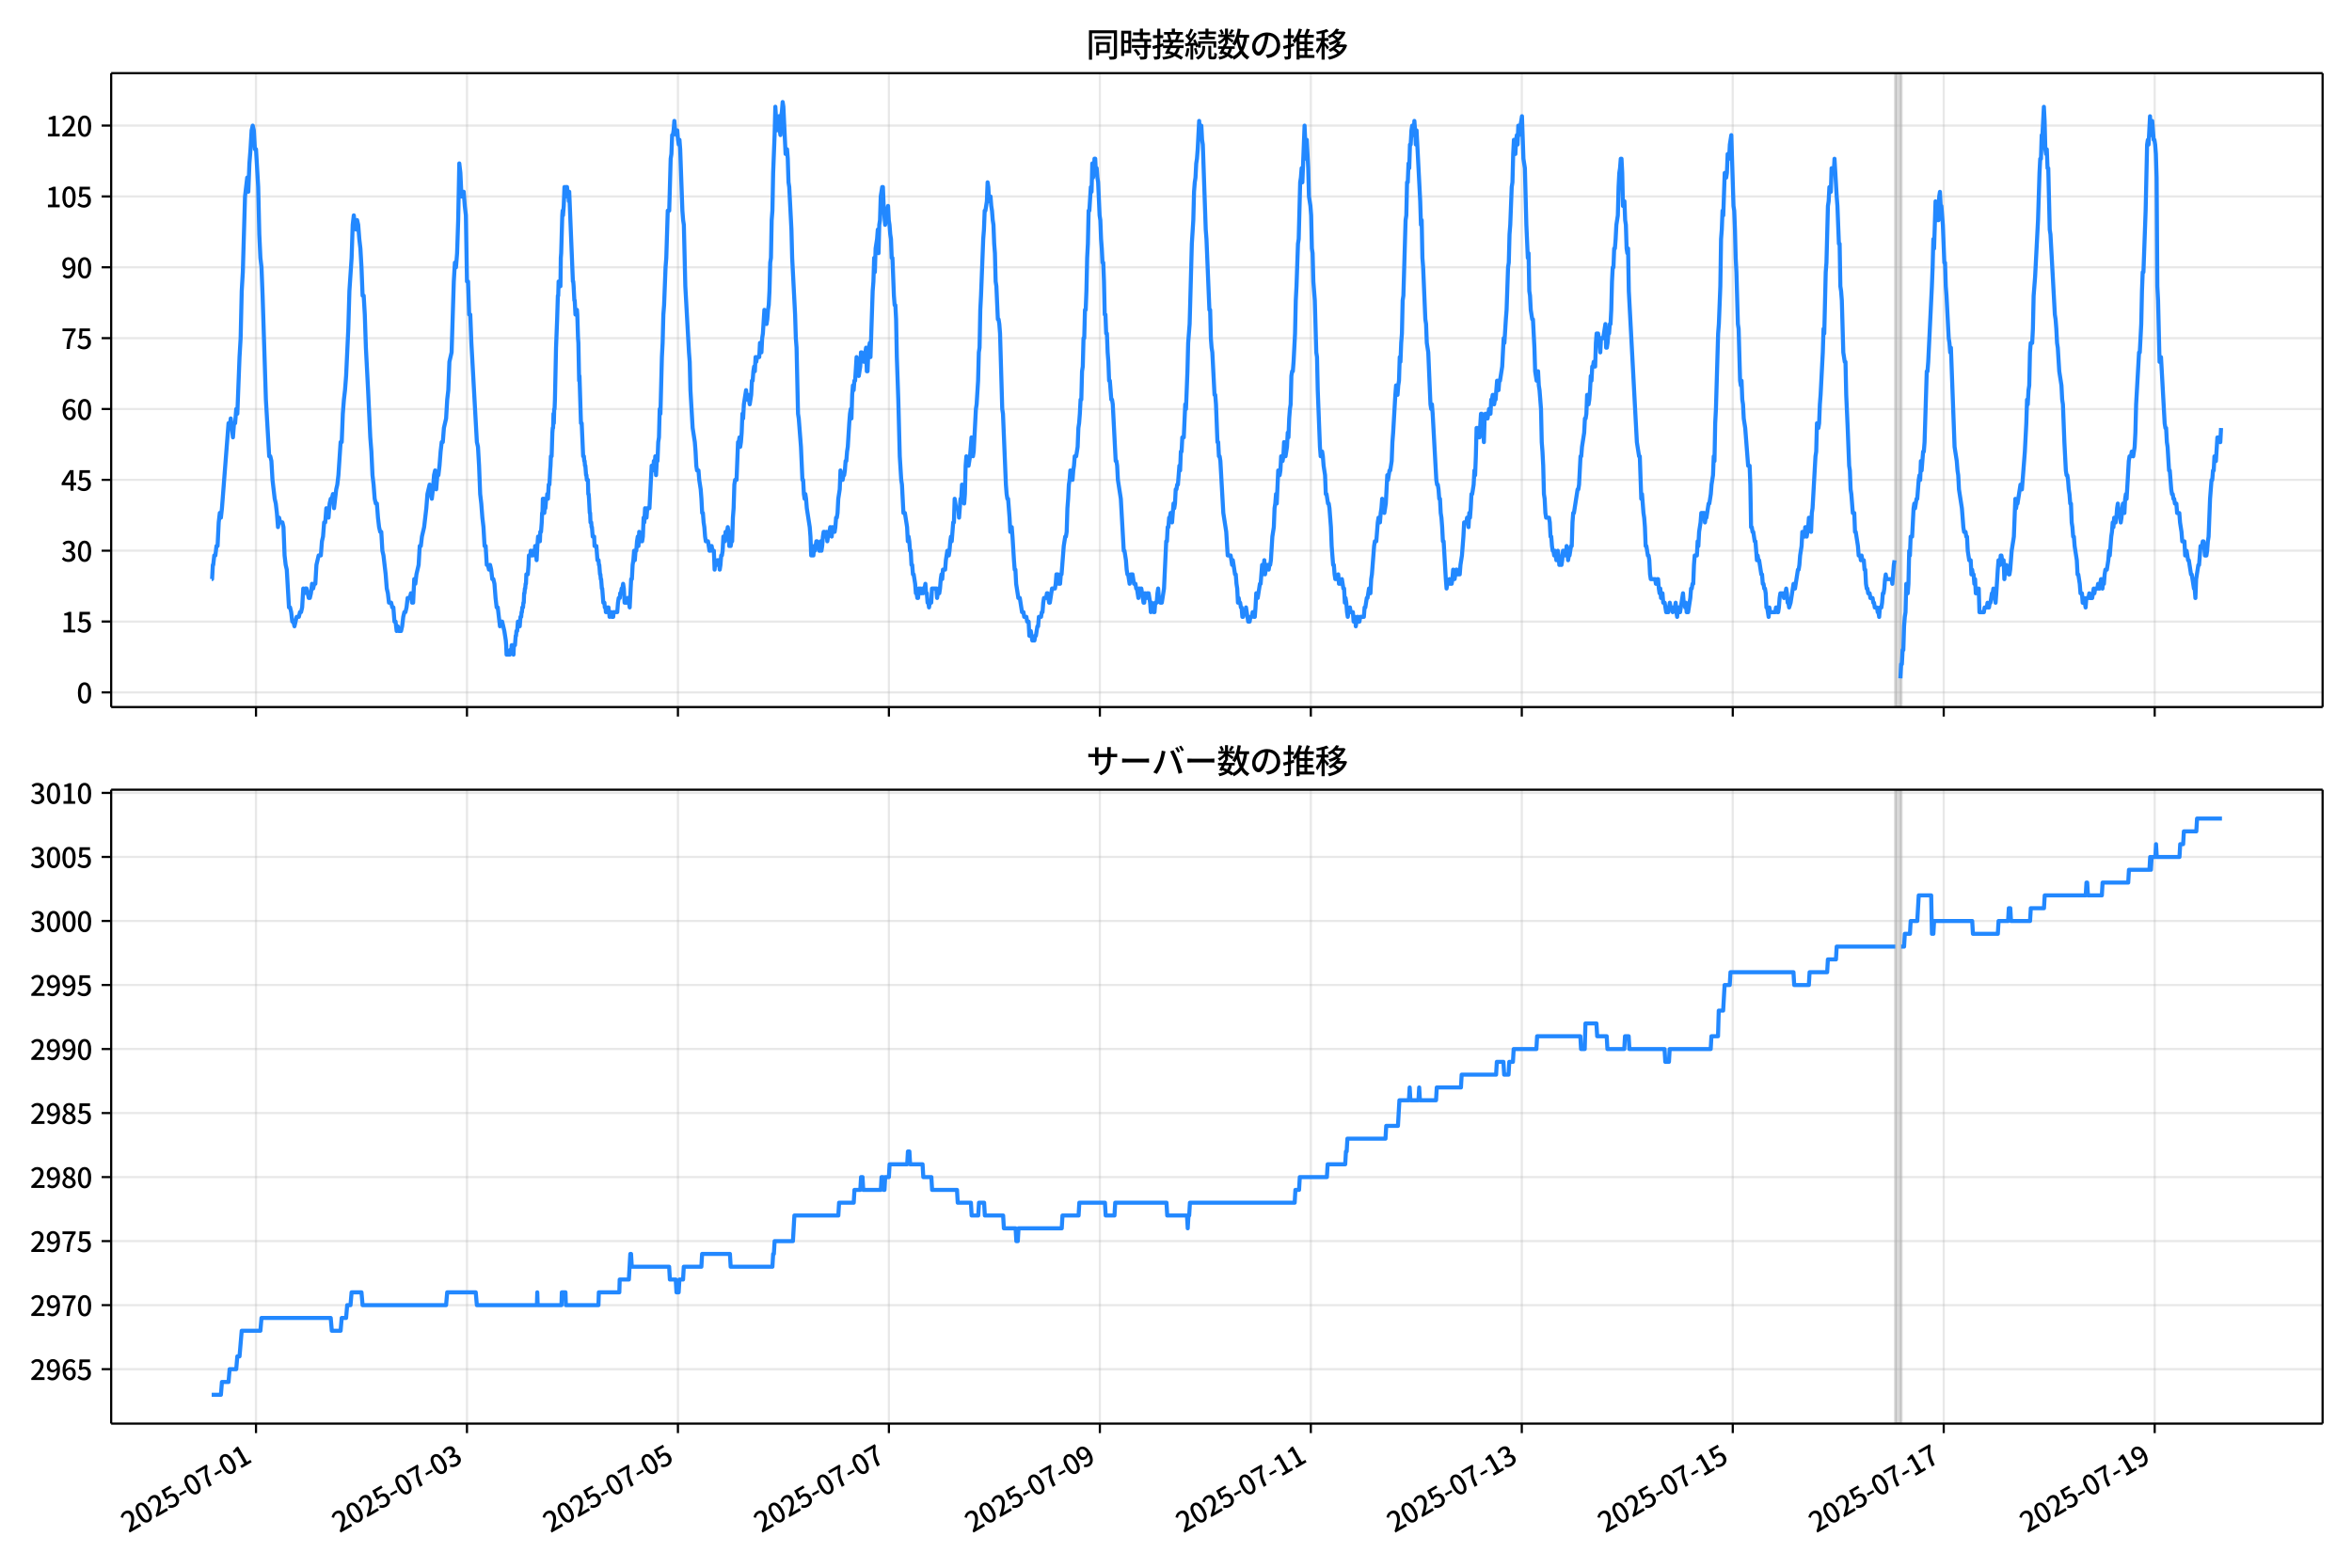 <!DOCTYPE svg  PUBLIC '-//W3C//DTD SVG 1.1//EN'  'http://www.w3.org/Graphics/SVG/1.1/DTD/svg11.dtd'>
<svg version="1.1" viewBox="0 0 864 576" xmlns="http://www.w3.org/2000/svg" xmlns:xlink="http://www.w3.org/1999/xlink">
 <defs>
  <style type="text/css">*{stroke-linejoin: round; stroke-linecap: butt}</style>
 </defs>
 <g id="aa">
  <g id="ab">
   <path d="m0 576h864v-576h-864z" fill="#fff"/>
  </g>
  <g id="ac">
   <g id="ad">
    <path d="m40.84 259.78h812.36v-232.9h-812.36z" fill="#fff"/>
   </g>
   <g id="ae">
    <path d="m696.26 259.78h2.153v-232.9h-2.153z" clip-path="url(#d)" fill="#808080" opacity=".3" stroke="#808080"/>
   </g>
   <g id="af">
    <g id="ag">
     <g id="ah">
      <path d="m94.041 259.78v-232.9" clip-path="url(#d)" fill="none" stroke="#b0b0b0" stroke-linecap="square" stroke-opacity=".3" stroke-width=".8"/>
     </g>
     <g id="ai">
      <defs>
       <path id="f" d="m0 0v3.5" stroke="#000" stroke-width=".8"/>
      </defs>
      <use x="94.041" y="259.778" stroke="#000000" stroke-width=".8" xlink:href="#f"/>
     </g>
    </g>
    <g id="aj">
     <g id="ak">
      <path d="m171.54 259.78v-232.9" clip-path="url(#d)" fill="none" stroke="#b0b0b0" stroke-linecap="square" stroke-opacity=".3" stroke-width=".8"/>
     </g>
     <g id="al">
      <use x="171.539" y="259.778" stroke="#000000" stroke-width=".8" xlink:href="#f"/>
     </g>
    </g>
    <g id="am">
     <g id="an">
      <path d="m249.04 259.78v-232.9" clip-path="url(#d)" fill="none" stroke="#b0b0b0" stroke-linecap="square" stroke-opacity=".3" stroke-width=".8"/>
     </g>
     <g id="ao">
      <use x="249.036" y="259.778" stroke="#000000" stroke-width=".8" xlink:href="#f"/>
     </g>
    </g>
    <g id="ap">
     <g id="aq">
      <path d="m326.53 259.78v-232.9" clip-path="url(#d)" fill="none" stroke="#b0b0b0" stroke-linecap="square" stroke-opacity=".3" stroke-width=".8"/>
     </g>
     <g id="ar">
      <use x="326.534" y="259.778" stroke="#000000" stroke-width=".8" xlink:href="#f"/>
     </g>
    </g>
    <g id="as">
     <g id="at">
      <path d="m404.03 259.78v-232.9" clip-path="url(#d)" fill="none" stroke="#b0b0b0" stroke-linecap="square" stroke-opacity=".3" stroke-width=".8"/>
     </g>
     <g id="au">
      <use x="404.031" y="259.778" stroke="#000000" stroke-width=".8" xlink:href="#f"/>
     </g>
    </g>
    <g id="av">
     <g id="aw">
      <path d="m481.53 259.78v-232.9" clip-path="url(#d)" fill="none" stroke="#b0b0b0" stroke-linecap="square" stroke-opacity=".3" stroke-width=".8"/>
     </g>
     <g id="ax">
      <use x="481.529" y="259.778" stroke="#000000" stroke-width=".8" xlink:href="#f"/>
     </g>
    </g>
    <g id="ay">
     <g id="az">
      <path d="m559.03 259.78v-232.9" clip-path="url(#d)" fill="none" stroke="#b0b0b0" stroke-linecap="square" stroke-opacity=".3" stroke-width=".8"/>
     </g>
     <g id="ba">
      <use x="559.026" y="259.778" stroke="#000000" stroke-width=".8" xlink:href="#f"/>
     </g>
    </g>
    <g id="bb">
     <g id="bc">
      <path d="m636.52 259.78v-232.9" clip-path="url(#d)" fill="none" stroke="#b0b0b0" stroke-linecap="square" stroke-opacity=".3" stroke-width=".8"/>
     </g>
     <g id="bd">
      <use x="636.523" y="259.778" stroke="#000000" stroke-width=".8" xlink:href="#f"/>
     </g>
    </g>
    <g id="be">
     <g id="bf">
      <path d="m714.02 259.78v-232.9" clip-path="url(#d)" fill="none" stroke="#b0b0b0" stroke-linecap="square" stroke-opacity=".3" stroke-width=".8"/>
     </g>
     <g id="bg">
      <use x="714.021" y="259.778" stroke="#000000" stroke-width=".8" xlink:href="#f"/>
     </g>
    </g>
    <g id="bh">
     <g id="bi">
      <path d="m791.52 259.78v-232.9" clip-path="url(#d)" fill="none" stroke="#b0b0b0" stroke-linecap="square" stroke-opacity=".3" stroke-width=".8"/>
     </g>
     <g id="bj">
      <use x="791.518" y="259.778" stroke="#000000" stroke-width=".8" xlink:href="#f"/>
     </g>
    </g>
   </g>
   <g id="bk">
    <g id="bl">
     <g id="bm">
      <path d="m40.84 254.4h812.36" clip-path="url(#d)" fill="none" stroke="#b0b0b0" stroke-linecap="square" stroke-opacity=".3" stroke-width=".8"/>
     </g>
     <g id="bn">
      <defs>
       <path id="h" d="m0 0h-3.5" stroke="#000" stroke-width=".8"/>
      </defs>
      <use x="40.84" y="254.398" stroke="#000000" stroke-width=".8" xlink:href="#h"/>
     </g>
     <g id="bo">
      <!-- 0 -->
      <g transform="translate(28.14 258.38) scale(.1 -.1)">
       <defs>
        <path id="a" transform="scale(.016)" d="m1830-90q-460 0-806 275-346 276-535 823-188 547-188 1366 0 820 188 1357 189 538 535 803 346 266 806 266 461 0 800-269 340-269 528-803 189-534 189-1354 0-819-189-1366-188-547-528-823-339-275-800-275zm0 589q237 0 422 185 186 186 288 599 103 413 103 1091 0 679-103 1082-102 403-288 582-185 180-422 180-236 0-422-180-186-179-292-582-105-403-105-1082 0-678 105-1091 106-413 292-599 186-185 422-185z"/>
       </defs>
       <use xlink:href="#a"/>
      </g>
     </g>
    </g>
    <g id="bp">
     <g id="bq">
      <path d="m40.84 228.37h812.36" clip-path="url(#d)" fill="none" stroke="#b0b0b0" stroke-linecap="square" stroke-opacity=".3" stroke-width=".8"/>
     </g>
     <g id="br">
      <use x="40.84" y="228.366" stroke="#000000" stroke-width=".8" xlink:href="#h"/>
     </g>
     <g id="bs">
      <!-- 15 -->
      <g transform="translate(22.44 232.35) scale(.1 -.1)">
       <defs>
        <path id="k" transform="scale(.016)" d="m544 0v608h1037v3277h-845v467q333 58 579 147 247 90 451 218h557v-4109h915v-608h-2694z"/>
        <path id="e" transform="scale(.016)" d="m1715-90q-365 0-653 90t-506 237q-217 147-383 307l352 480q134-134 294-246t361-183q202-70 452-70 262 0 473 118 212 119 333 346 122 227 122 541 0 460-247 716-246 256-649 256-224 0-384-64t-365-198l-365 237 141 2240h2387v-627h-1747l-109-1204q154 77 307 118 154 42 340 42 397 0 723-160t518-490q192-329 192-847 0-519-224-887t-586-560q-361-192-777-192z"/>
       </defs>
       <use xlink:href="#k"/>
       <use transform="translate(57)" xlink:href="#e"/>
      </g>
     </g>
    </g>
    <g id="bt">
     <g id="bu">
      <path d="m40.84 202.33h812.36" clip-path="url(#d)" fill="none" stroke="#b0b0b0" stroke-linecap="square" stroke-opacity=".3" stroke-width=".8"/>
     </g>
     <g id="bv">
      <use x="40.84" y="202.334" stroke="#000000" stroke-width=".8" xlink:href="#h"/>
     </g>
     <g id="bw">
      <!-- 30 -->
      <g transform="translate(22.44 206.32) scale(.1 -.1)">
       <defs>
        <path id="l" transform="scale(.016)" d="m1715-90q-371 0-656 90t-503 240q-217 150-377 323l359 474q211-205 479-359 269-153 634-153 269 0 467 92 199 93 311 266t112 423q0 256-125 451t-429 300q-304 106-835 106v551q467 0 732 105 266 106 384 291 119 186 119 423 0 307-192 489-192 183-531 183-269 0-503-119-233-118-438-316l-384 460q282 256 614 413 333 157 737 157 422 0 748-144 327-144 512-413 186-269 186-659 0-403-221-685-221-281-592-422v-26q269-70 490-227t349-400 128-557q0-422-215-726-214-304-573-468-358-163-787-163z"/>
       </defs>
       <use xlink:href="#l"/>
       <use transform="translate(57)" xlink:href="#a"/>
      </g>
     </g>
    </g>
    <g id="bx">
     <g id="by">
      <path d="m40.84 176.3h812.36" clip-path="url(#d)" fill="none" stroke="#b0b0b0" stroke-linecap="square" stroke-opacity=".3" stroke-width=".8"/>
     </g>
     <g id="bz">
      <use x="40.84" y="176.302" stroke="#000000" stroke-width=".8" xlink:href="#h"/>
     </g>
     <g id="ca">
      <!-- 45 -->
      <g transform="translate(22.44 180.29) scale(.1 -.1)">
       <defs>
        <path id="x" transform="scale(.016)" d="m2170 0v3072q0 192 12 457 13 266 20 458h-26q-90-179-183-365-92-185-195-364l-921-1415h2579v-576h-3328v493l1875 2957h858v-4717h-691z"/>
       </defs>
       <use xlink:href="#x"/>
       <use transform="translate(57)" xlink:href="#e"/>
      </g>
     </g>
    </g>
    <g id="cb">
     <g id="cc">
      <path d="m40.84 150.27h812.36" clip-path="url(#d)" fill="none" stroke="#b0b0b0" stroke-linecap="square" stroke-opacity=".3" stroke-width=".8"/>
     </g>
     <g id="cd">
      <use x="40.84" y="150.271" stroke="#000000" stroke-width=".8" xlink:href="#h"/>
     </g>
     <g id="ce">
      <!-- 60 -->
      <g transform="translate(22.44 154.26) scale(.1 -.1)">
       <defs>
        <path id="q" transform="scale(.016)" d="m1971-90q-339 0-634 144-294 144-518 435-224 292-352 733-128 442-128 1044 0 678 147 1161 148 483 397 784 250 301 570 445t665 144q397 0 688-147 292-147 490-359l-403-448q-128 154-327 253-198 99-409 99-307 0-567-182-259-182-413-605-153-422-153-1145 0-608 115-1002t326-589q212-195 493-195 212 0 375 121 163 122 259 343t96 522q0 300-90 511-89 212-259 320-169 109-419 109-211 0-451-134t-458-461l-25 538q134 192 313 323t374 201q196 71 375 71 397 0 694-163 298-163 467-490 170-326 170-825 0-468-195-817-195-348-512-544-317-195-701-195z"/>
       </defs>
       <use xlink:href="#q"/>
       <use transform="translate(57)" xlink:href="#a"/>
      </g>
     </g>
    </g>
    <g id="cf">
     <g id="cg">
      <path d="m40.84 124.24h812.36" clip-path="url(#d)" fill="none" stroke="#b0b0b0" stroke-linecap="square" stroke-opacity=".3" stroke-width=".8"/>
     </g>
     <g id="ch">
      <use x="40.84" y="124.239" stroke="#000000" stroke-width=".8" xlink:href="#h"/>
     </g>
     <g id="ci">
      <!-- 75 -->
      <g transform="translate(22.44 128.22) scale(.1 -.1)">
       <defs>
        <path id="i" transform="scale(.016)" d="m1235 0q32 646 109 1187t224 1024 384 941 576 938h-2208v627h3027v-455q-409-512-665-989-256-476-397-969t-205-1053-90-1251h-755z"/>
       </defs>
       <use xlink:href="#i"/>
       <use transform="translate(57)" xlink:href="#e"/>
      </g>
     </g>
    </g>
    <g id="cj">
     <g id="ck">
      <path d="m40.84 98.207h812.36" clip-path="url(#d)" fill="none" stroke="#b0b0b0" stroke-linecap="square" stroke-opacity=".3" stroke-width=".8"/>
     </g>
     <g id="cl">
      <use x="40.84" y="98.207" stroke="#000000" stroke-width=".8" xlink:href="#h"/>
     </g>
     <g id="cm">
      <!-- 90 -->
      <g transform="translate(22.44 102.19) scale(.1 -.1)">
       <defs>
        <path id="j" transform="scale(.016)" d="m1562-90q-410 0-708 150-297 151-502 356l403 461q141-160 346-256t422-96q224 0 425 102 202 103 352 333 151 230 237 614 87 384 87 941 0 589-115 970t-323 563-496 182q-205 0-372-118-166-118-262-336t-96-525q0-301 86-512 87-211 259-323 173-112 417-112 224 0 460 141 237 141 448 461l32-544q-134-180-313-314t-371-208-384-74q-391 0-689 166-297 167-467 496-169 330-169 823 0 467 195 816t515 541 698 192q339 0 636-138 298-137 519-419 221-281 349-710t128-1018q0-691-141-1187t-391-807q-249-310-563-461-313-150-652-150z"/>
       </defs>
       <use xlink:href="#j"/>
       <use transform="translate(57)" xlink:href="#a"/>
      </g>
     </g>
    </g>
    <g id="cn">
     <g id="co">
      <path d="m40.84 72.175h812.36" clip-path="url(#d)" fill="none" stroke="#b0b0b0" stroke-linecap="square" stroke-opacity=".3" stroke-width=".8"/>
     </g>
     <g id="cp">
      <use x="40.84" y="72.175" stroke="#000000" stroke-width=".8" xlink:href="#h"/>
     </g>
     <g id="cq">
      <!-- 105 -->
      <g transform="translate(16.74 76.16) scale(.1 -.1)">
       <use xlink:href="#k"/>
       <use transform="translate(57)" xlink:href="#a"/>
       <use transform="translate(114)" xlink:href="#e"/>
      </g>
     </g>
    </g>
    <g id="cr">
     <g id="cs">
      <path d="m40.84 46.144h812.36" clip-path="url(#d)" fill="none" stroke="#b0b0b0" stroke-linecap="square" stroke-opacity=".3" stroke-width=".8"/>
     </g>
     <g id="ct">
      <use x="40.84" y="46.144" stroke="#000000" stroke-width=".8" xlink:href="#h"/>
     </g>
     <g id="cu">
      <!-- 120 -->
      <g transform="translate(16.74 50.129) scale(.1 -.1)">
       <defs>
        <path id="b" transform="scale(.016)" d="m282 0v429q697 621 1164 1136 468 515 701 956 234 442 234 826 0 256-87 451-86 196-262 301-176 106-445 106-275 0-506-151-230-150-422-368l-416 410q301 333 637 518 336 186 803 186 429 0 749-176t496-493 176-745q0-455-224-919t-615-935q-390-470-889-950 186 20 394 36t374 16h1184v-634h-3046z"/>
       </defs>
       <use xlink:href="#k"/>
       <use transform="translate(57)" xlink:href="#b"/>
       <use transform="translate(114)" xlink:href="#a"/>
      </g>
     </g>
    </g>
   </g>
   <g id="cv">
    <path d="m77.765 212.75h.144l.28-5.206h.143l.381-3.471h.403l.405-3.471h.403l.418-8.677.402-3.471.405 1.736.38-3.471 2.422-31.238.404 1.736.404-3.471.807 6.942.404-5.206h.404l.404-5.206.404 1.736.807-20.825.404-6.942.404-17.355.404-6.942.807-27.767.807-6.942.404 5.206.404-10.413.404-5.206.404-6.942.404-1.736.404 1.736.404 6.942h.404l.807 13.884.404 17.355.404 8.677.404 3.471.404 10.413 1.211 38.18 1.211 20.825h.404l.404 1.736.404 6.942.807 6.942.404 1.736.404 3.471.404 5.206.404-3.471.404 1.736h.807l.404 1.736.404 10.413.404 3.471.404 1.736.807 13.884h.404l.404 1.736.404 3.471h.404l.404 1.736.807-3.471h.807l.404-1.736h.404l.404-1.736.404-6.942.404 1.736.404-1.736h.404l.807 3.471h.404l.404-1.736.404-3.471.404 1.736.404-1.736h.404l.404-6.942.807-3.471h.807l.404-5.206.404-1.736.404-5.206h.404l.404-5.206.807 3.471.404-5.206.404-1.736h.404l.404-1.736.404 5.206.807-6.942.404-1.736.404-3.471.807-12.148h.404l.404-10.413.404-5.206.404-3.471.404-5.206.807-17.355.404-13.884.807-12.148.404-12.148.404-3.471.404 3.471.404 1.736.404-3.471.404 1.736.404 5.206.404 3.471.404 6.942.404 10.413h.404l.404 6.942.404 12.148.807 15.619.807 17.355.404 5.206.404 8.677.404 3.471.404 5.206.404 1.736h.404l.404 5.206.404 3.471.404 1.736h.404l.404 6.942.404 1.736.807 6.942.404 5.206.404 1.736.404 3.471h.807l.404 1.736h.404l.404 5.206h.404l.404 3.471.404-1.736.404 1.736h.807l.404-1.736.404-3.471.404-1.736h.404l.404-1.736.404-3.471h.807l.404-1.736.404 3.471h.404l.404-8.677.404 1.736.404-3.471.807-3.471.404-6.942h.404l.404-3.471.807-3.471.807-6.942.404-5.206.807-3.471.404 3.471.404 1.736.404-3.471.404-5.206.404-1.736.404 6.942.404-5.206h.404l.404-3.471.404-5.206.404-3.471h.404l.404-5.206.807-3.471.404-6.942.404-3.471.404-10.413.807-3.471.807-26.032.404-6.942.404 1.736.404-5.206.404-12.148.404-20.825.404 3.471.404 8.677h.404l.404-1.736.404 5.206.404 3.471.404 24.296h.404l.404 12.148h.404l.404 10.413 2.018 36.445.404 1.736.404 6.942.404 10.413.404 3.471.404 5.206.404 3.471.404 6.942h.404l.404 6.942h.404l.404 1.736.404-1.736.404 1.736.404 3.471h.404l.404 1.736.404 5.206.404 3.471h.404l.807 6.942.404-1.736h.404l.807 3.471.538 3.471.135 1.736.135 3.471h1.211l.135-1.736h.404l.135-1.736h.269l.135 1.736h.135l.135 1.736.135-3.471h.404l.269-3.471h.135l.135-1.736h.269l.269-3.471h.538l.135 1.736.269-3.471h.269l.135-1.736h.135l.135-1.736h.269l.135-1.736h.135l.135-3.471h.135l.135-1.736h.135l.135-1.736h.135l.135-3.471h.538l.269-3.471.135-3.471h.538l.135-1.736.135 1.736h.538l.135-1.736h.538l.135 1.736.135-3.471.135 1.736h.135l.269 3.471.269-5.206.269-3.471.135 1.736h.135l.135-1.736h.135l.135 1.736.135-3.471h.269l.269-3.471.135-3.471h.135l.135-5.206h.404l.135 5.206.135-1.736h.269l.269-3.471h.269l.135-1.736.135 1.736h.135l.269-5.206h.269l.269-5.206.135-1.736.135-3.471h.269l.269-8.677.135-1.736h.135l.135-5.206.135 3.471.135-5.206h.135l.135-3.471.404-19.09.404-10.413.269-8.677h.135l.135-5.206.135 1.736.135-1.736.135 1.736.135-1.736.135 1.736.135-10.413.135-1.736.404-13.884.135-1.736.135 1.736.269-3.471.269-6.942.135 3.471h.269l.135-3.471h.404l.135 1.736h.269l.269 3.471.135-3.471 1.345 32.974h.135l.135 1.736.269 5.206h.135l.269 5.206.135-1.736h.135l.135 1.736.135-1.736.135 1.736.269 8.677.135 1.736.269 13.884.135-1.736.538 17.355h.269l.538 12.148h.269l.135 1.736h.135l.135 1.736h.135l.269 3.471h.135l.135 1.736h.404l.135 5.206h.135l.135 1.736.269 5.206h.135l.135 3.471h.269l.135 1.736h.135l.269 3.471h.538l.135 3.471h.673l.404 5.206h.404l.135 1.736h.135l.269 3.471h.135l.135 1.736h.135l.269 3.471h.135l.404 5.206h.404l.135 1.736h.269l.135 1.736h.538l.135-1.736.135 1.736.135-1.736.135 1.736h.135l.135 1.736.135-1.736h.538l.135 1.736h.538l.135-1.736h1.345l.269-3.471.269-1.736h.404l.135-1.736h.269l.269-1.736h.269l.269-1.736.269 1.736.269 5.206h.807l.269-1.736h.269l.538 3.471.538-10.413h.269l.269-5.206.269-1.736.269-3.471.269 3.471.269-3.471h.269l.269-3.471.269-1.736.269 3.471.269-5.206.269 3.471h.807l.269-1.736.269-6.942.269 1.736.269-5.206.269 3.471h.269l.269-3.471h.807l.807-15.619h.269l.269 1.736.269-3.471.269 1.736.269-3.471.269 6.942.269-5.206h.269l.269-6.942.269-1.736.269-10.413.269 1.736.538-20.825.269-5.206.269-10.413.269-3.471.538-13.884.269-3.471.538-17.355h.538l.538-19.09.269-1.736.269-6.942h.269l.269-1.736.269-3.471.269 3.471h.269l.269 1.736.269-1.736.269 3.471.269 1.736.269-1.736.269 3.471.807 22.561.269 3.471.269 1.736.538 22.561 1.345 24.296.269 3.471.269 10.413.807 13.884.807 5.206.269 3.471.269 5.206.269 1.736h.538l.269 3.471.538 3.471.269 3.471.269 5.206h.269l.269 3.471.269 1.736.269 3.471.269 1.736h.807l.538 3.471h.269l.269-1.736h.269l.269 1.736h.538l.269 6.942.269-3.471.269 1.736h.269l.269-1.736h.538l.269 3.471.269-1.736.269-3.471h.269l.269-1.736.269-5.206.269 1.736h.269l.269-3.471h.538l.269-1.736.269 1.736.269 5.206.269-1.736.269 1.736.269-1.736h.269l.269-8.677.269-3.471.269-8.677.269-1.736h.538l.538-13.884h.269l.269-1.736.269 3.471.269-1.736.269-3.471.269-6.942.269 1.736.269-5.206.807-5.206.269 3.471.269-1.736h.269l.538 3.471.538-3.471.269-5.206h.269l.269-3.471.269-1.736.269 1.736.269-5.206.269 1.736.269-1.736h.807l.269-5.206.269 3.471h.269l.269-5.206.269-1.736.538-8.677.269 3.471.269-1.736.269 3.471.269-1.736.269-3.471.269-1.736.269-5.206.269-10.413.269-1.736.269-13.884.269-3.471.269-13.884.538-13.884.269-10.413.538 8.677.269-3.471h.269l.269-1.736.269 5.206.269 1.736.269-6.942.269-1.736.269-3.471.269 1.736.807 17.355.269-1.736h.269l.269 3.471.269 8.677.269 1.736.807 15.619.269 10.413 1.076 20.825.269 8.677.269 3.471.538 24.296.269 1.736.807 10.413.538 12.148h.269l.269 5.206.269 1.736.269-1.736.269 1.736.269 3.471 1.076 6.942.269 3.471.269 6.942h.807l.269-3.471.269 1.736.538-3.471h.269l.269 1.736h.269l.269 1.736h.269l.269-3.471.269 3.471.269-1.736.269-3.471.269-1.736h.269l.269 1.736h.269l.269-1.736.269 3.471.538-3.471h.269l.269-1.736.538 3.471.269-3.471.269 1.736h.538l.269-1.736.269-3.471h.269l.269-1.736.269-5.206.538-3.471.269-6.942.538 3.471h.269l.269-1.736h.269l.269-1.736.269-3.471h.269l.269-3.471.269-1.736.538-8.677.269-3.471.269-1.736.269 3.471.269-8.677.269-3.471.269 1.736.269-3.471h.269l.538-8.677.269 1.736h.269l.269 5.206.538-3.471.269-5.206h.269l.269 1.736h.269l.269 1.736.807-5.206.269 8.677h.269l.269-6.942.538-3.471.269 5.206.807-24.296.269-3.471.269-8.677.269 5.206.269-8.677.538-3.471.269-3.471.269 8.677.269-10.413.269-1.736.269-8.677.538-3.471h.269l.269 6.942.538 6.942.269-3.471h.269l.538-3.471.269 5.206.269 1.736.269 3.471.269 1.736.269 6.942h.269l.538 13.884.269 3.471h.269l.269 5.206.269 13.884.538 15.619.538 20.825.538 8.677.269 1.736.538 10.413h.538l.807 5.206.269 5.206.269-1.736.269 1.736.269 3.471h.269l.269 5.206h.269l.269 3.471h.269l.538 3.471.269 3.471h.269l.269 1.736h.269l.269-3.471.269 1.736.269-1.736.269 1.736h.269l.269-1.736.269 1.736.269-1.736h.269l.269-1.736.269 3.471h.269l.269 3.471h.269l.269 1.736.269-1.736h.538l.269-5.206h1.615l.269 3.471.538-3.471.269 1.736.269-1.736.269-3.471.269-1.736.269 1.736.269-3.471h.807l.269-3.471.538-3.471.269 1.736h.269l.269-1.736.269-3.471.269-1.736.269 1.736.538-6.942h.269l.269-8.677.538 3.471h.807l.269 3.471.538-6.942h.269l.269-5.206.269 3.471.538 3.471.269-3.471.269-10.413.269-3.471.269 3.471h.538l.538-3.471.538-6.942.269 1.736.269 5.206.269-1.736.807-15.619.269-1.736.538-8.677.269-10.413.269-1.736.269-13.884.269-5.206.538-13.884.269-6.942.269-3.471.269-6.942h.269l.538-3.471.269-6.942.269 1.736.269 5.206.269-1.736h.269l.269 3.471.269 1.736.269 3.471.269 1.736.269 6.942.269 3.471.269 10.413.269 1.736.538 12.148h.269l.269 1.736.269 3.471.807 27.767.269 1.736 1.076 26.032.269 3.471.269 1.736h.269l.538 6.942.269 5.206.269-1.736h.269l.269 3.471.538 8.677.269 3.471h.269l.269 5.206.807 5.206h.538l.807 5.206h.538l.269 1.736h.807l.269 1.736h.538l.269 5.206.269-1.736h.269l.538 3.471h.807l.269-1.736h.269l.538-3.471h.269l.269-3.471h.807l.269-1.736h.269l.269-3.471.269-1.736h.807l.269-1.736h.269l.538 3.471h.269l.807-5.206h1.076l.269-1.736.269-3.471h.538l.269 3.471h.538l.269-3.471h.269l.807-10.413.538-3.471h.269l.269-1.736.269-8.677.269-3.471.269-5.206.269-1.736.269-3.471.269 1.736.269-1.736.269 3.471.269-3.471.269-1.736.269-3.471h.538l.538-3.471.269-6.942.269-1.736.269-3.471.269-5.206h.269l.269-10.413.269-1.736.269-10.413h.269l.269-10.413h.269l.269-6.942.269-12.148.269-5.206.269-12.148h.269l.538-8.677.269 1.736.269-10.413.269 5.206.269-1.736.269-5.206h.269l.269 5.206.269-1.736.269 3.471.269 1.736.538 12.148.269 1.736.269 6.942.269 3.471.269 5.206h.269l.269 6.942.269 12.148h.269l.269 6.942h.269l.269 6.942.269 3.471.269 6.942h.269l.538 6.942h.269l.269 1.736 1.076 20.825h.269l.269 1.736.269 5.206 1.076 6.942 1.076 19.09h.269l.538 3.471.269 3.471.269 1.736h.269l.538 3.471.538-3.471.269 1.736.269-1.736.538 3.471h.538l.269 1.736h.269l.538 3.471.269-3.471h.269l.269 1.736.269-1.736.807 5.206h.269l.269-3.471.269 1.736h.269l.269-1.736.269 1.736.269-1.736.538 3.471.269 3.471.269-3.471.269 1.736h.269l.269 1.736h.269l.269-3.471h.538l.269-3.471.269-1.736.269 3.471h.269l.269 1.736h.538l.807-5.206.807-17.355h.269l.269-5.206h.269l.269-3.471h.269l.269-1.736.538 3.471.538-6.942.269 1.736.269-1.736.269-5.206h.269l.269-1.736h.269l.538-6.942.269 1.736.269-6.942h.269l.269-5.206h.538l.538-12.148.269 1.736.538-13.884.269-10.413.538-6.942.807-29.503.538-8.677.269-10.413.269-3.471.269-1.736.269-5.206.269-1.736.269-3.471.538-10.413.269 3.471.269-1.736h.269l.269 5.206.269 1.736 1.076 31.238.269 3.471 1.076 26.032h.269l.269 10.413.269 3.471.269 1.736.807 15.619h.269l.269 3.471.538 13.884h.269l.269 5.206h.269l.269 1.736 1.076 19.09 1.076 6.942.538 8.677h1.076l.538 3.471.269-1.736.807 5.206h.269l.269 3.471.269 1.736.269 5.206.269-1.736.269 1.736h.269l.269 1.736h.269l.269 3.471h.269l.269-1.736h.538l.269-1.736.807 5.206h.538l.269-1.736h.538l.269-1.736h.269l.269 1.736h.269l.269-3.471.269-5.206.269 1.736h.269l.807-5.206h.269l.538-6.942.269 3.471.269-1.736.269-3.471.269 5.206.538-3.471h.538l.269 1.736.269-1.736h.269l.269-1.736.538-8.677.538-3.471.269-6.942.269-1.736.269-3.471.269 3.471.538-12.148h.269l.269 1.736.269-1.736.269-5.206h.269l.269 1.736.269-1.736.269-5.206.269 5.206h.269l.538-3.471.269-5.206.269 1.736.269-6.942.269-3.471.269-1.736.269-10.413.269-1.736h.269l.269-3.471.538-10.413.269-12.148.269-5.206.538-15.619.269-1.736.538-20.825.269-1.736.269-3.471.269 5.206.807-20.825.538 12.148.269-6.942.538 10.413.269 10.413.538 3.471.269 3.471.269 12.148.269 1.736.269 10.413.538 6.942.538 19.09.269 1.736.269 12.148.807 20.825.269 3.471.269-1.736h.269l.269 1.736.269 3.471.538 3.471.269 6.942h.269l.538 3.471h.269l.269 1.736.538 6.942.269 6.942.538 6.942h.269l.269 3.471.269 1.736h.807l.269-1.736.269 3.471h.807l.269-1.736.538 3.471h.269l.269 5.206.269-1.736.269 1.736.269 3.471.269 1.736.269-1.736h.269l.269-1.736.269 1.736h.807l.269 3.471.269-1.736h.269l.269 3.471.538-3.471h.269l.269 1.736h.269l.269-1.736h1.345l.269-3.471h.269l.538-3.471h.269l.538-3.471.269 1.736h.269l.269-5.206.269-1.736.807-10.413.269-1.736h.538l.538-6.942.269-1.736h.269l.269 1.736.269-3.471.269-1.736.269-3.471.269 3.471.269-1.736.269 3.471.538-3.471.538-10.413.269 1.736.538-3.471h.269l.538-3.471.269-6.942.269-3.471.807-13.884.269-3.471h.269l.269 3.471.269-3.471.269-1.736.269-8.677.269 1.736.269-6.942.269-3.471.269-12.148.269-1.736.807-27.767.269-1.736.269-12.148h.269l.269-6.942.269 1.736.269-8.677h.269l.269-5.206.269-1.736h.269l.269 3.471.269-5.206.269 3.471.269 5.206.269-5.206 1.345 26.032.269 8.677.269-1.736.269 13.884.269 3.471.807 19.09.269 1.736.269 6.942.538 3.471.807 19.09.269 1.736.269-1.736.269 3.471 1.345 24.296.269 1.736h.269l.269 1.736.269 3.471h.269l.269 5.206.269 1.736.269 3.471.269 5.206h.269l.807 13.884.269 3.471.269-1.736h.538l.269-1.736.269 1.736h.538l.269-1.736.269-3.471.538 3.471.538-3.471h.269l.269 1.736h.807l.269-3.471.538-3.471.538-6.942.269-5.206h.807l.269-1.736.538 3.471.269-5.206.269 1.736.269-3.471.269-5.206h.269l.538-3.471.269-5.206.269 1.736.269-6.942.269-10.413h.269l.269 3.471.269-3.471.269 3.471.538-8.677h.269l.269 6.942.269-1.736.269 5.206.269-8.677.269-1.736h.538l.269 1.736.538-3.471h.269l.269 1.736.269-5.206h.269l.269-1.736h.269l.269 3.471.269-1.736h.269l.538-6.942h.269l.269 3.471.269-3.471h.269l.807-5.206.538-10.413.269 1.736.538-8.677.269-3.471.538-15.619.269-1.736.269-10.413.269-3.471.538-13.884.269-1.736.269-10.413.269-5.206.269 3.471.269 1.736.269-5.206.269-1.736.269 3.471.269-6.942.269 3.471 1.076-6.942.538 15.619.538 3.471.538 20.825.538 12.148.269-1.736.269 13.884.269 1.736.269 5.206.538 3.471h.269l.538 10.413.269 8.677.538 3.471.538-3.471.269 5.206.269 1.736.538 6.942.269 12.148.269 3.471.269 5.206.269 10.413.269 1.736.269 5.206.269 1.736h1.076l.269 1.736.269 5.206h.269l.269 3.471.269 1.736h.269l.269 1.736.269-1.736.538 3.471.538-3.471.269 1.736.269 3.471.269-1.736.269 1.736h.269l.269-1.736.269-3.471h.269l.269 1.736.269-1.736.269 1.736.269-3.471.269 1.736.269 3.471.269-1.736h.269l.538-3.471h.269l.269-8.677.269-3.471h.269l1.345-8.677h.269l.269-1.736.538-10.413h.269l.269-3.471.807-5.206.269-5.206h.269l.269-1.736.269-6.942h.269l.269 3.471.269-1.736.269-3.471.269-5.206.269 1.736.269-5.206h.269l.269-1.736.269 1.736h.269l.269-8.677.269-3.471h.538l.538 3.471.269 3.471.269-5.206h.807l.807-5.206.269 8.677h.269l.269-1.736.269-3.471h.269l.269-3.471h.269l.269-5.206.269-10.413.269-5.206h.269l.269-6.942h.269l.269-3.471.269-5.206.538-3.471.269-10.413.269-5.206.269-1.736.269-3.471h.269l.269 5.206.269 12.148.269-1.736h.269l.269 6.942.269 1.736.269 8.677.269 1.736.269-1.736.269 15.619 2.96 55.534.807 5.206h.269l.538 15.619.269-1.736.538 6.942.269 1.736.269 3.471.269 6.942h.269l.538 3.471h.269l.269 1.736.269 5.206.269 1.736h1.615l.269 1.736h.269l.269-1.736h.269l.269 3.471.269 1.736.269-1.736.269 3.471.269-1.736h.269l.269 3.471h.538l.538 3.471h.807l.538-3.471.269 1.736h.538l.269 1.736.269-1.736h.538l.269-1.736.269 3.471.269 1.736.269-3.471h.269l.269 1.736h.269l1.076-6.942.269 3.471h.269l.269 1.736.269-1.736.269 3.471h.538l.807-5.206.269-3.471h.269l.269-1.736h.269l.269-6.942.269-3.471h.807l.269-5.206.269 1.736.269-5.206.538-3.471.269-3.471h1.076l.269 3.471.269-1.736h.269l.807-5.206h.269l.538-3.471.269-3.471.538-3.471.269-6.942.269 1.736.269-13.884.269-5.206.807-27.767.269-3.471.538-13.884.269-17.355.269-3.471.269-6.942.269 1.736.538-15.619.269 1.736h.269l.269-1.736.269-6.942h.269l.269 1.736.269-5.206.538-3.471.807 26.032.269 1.736.269 6.942.269 10.413.269 5.206.538 19.09.269 1.736.538 19.09.269 1.736.269-1.736.269 6.942.269 1.736.269 5.206.538 3.471 1.076 13.884h.538l.269 6.942.269 15.619h.269l.269 1.736h.269l.538 3.471h.269l.538 6.942.269-1.736.269 1.736h.269l.807 5.206h.269l.269 3.471h.269l.269 1.736h.269l.269 1.736.269 5.206h.269l.538 3.471.269-3.471.269 1.736h1.884l.269-1.736h.269l.269 1.736h.269l.269-1.736.269-3.471.269-1.736h1.076l.269 1.736.269-1.736h.269l.269-1.736.269 1.736.269 3.471h.269l.269 1.736.538-1.736 1.076-6.942.269 1.736h.269l1.076-6.942h.269l.269-1.736.269-3.471.538-3.471.269-5.206h.269l.269 1.736h.269l.269-3.471h.269l.269 3.471.538-3.471.269-3.471h.269l.269 3.471.269 1.736.269-6.942.269-1.736 1.076-19.09.269-1.736.269-10.413.269 1.736h.269l.269-1.736.269-6.942.269-3.471.807-15.619.269-8.677.269 1.736.538-22.561.269-3.471.538-20.825.269-1.736.269-5.206h.269l.269 1.736.269-8.677h.269l.269 1.736h.269l.269-5.206.807 13.884.269 3.471.538 13.884h.269l.269 15.619.269 1.736.269 3.471.538 19.09.538 3.471h.269l.269 12.148.538 12.148.538 13.884.269 1.736.269 6.942.269 1.736.538 6.942h.538l.269 6.942h.269l.807 5.206.269 3.471h.538l.269 1.736.269-1.736.269 1.736h.538l.269 3.471h.269l.269 5.206.269 1.736h.269l.269 1.736h.538l.269 1.736h.807l.269 1.736h.269l.269 1.736h.807l.269 1.736h.269l.269 1.736.269-3.471h.538l.269-1.736.269-3.471h.269l.269-1.736.269-3.471.269-1.736.269 1.736h1.884l.269 1.736.538-6.942.269-1.736m2.153 43.386.269-5.206h.269l.269-5.206h.269l.269-8.677.269-3.471.269-1.736.269-10.413.538 3.471.269-3.471.269-12.148.269 1.736.269-6.942h.538l.538-10.413.269-1.736.269 1.736.538-3.471h.269l.538-6.942.269-1.736.269 1.736.269-6.942.269 3.471.538-6.942h.269l.269-3.471.807-26.032h.269l.269-3.471 1.345-27.767.269-6.942.269-10.413.269 3.471.538-17.355.538 6.942.269-1.736.269 1.736.269-8.677.269-1.736.269 5.206h.269l.538 6.942.538 13.884h.269l.269 8.677.269 3.471.807 15.619.269 1.736.269 3.471.269-1.736 1.345 36.445.807 5.206.269 3.471.269 1.736.269 5.206 1.076 6.942.538 6.942.269 1.736h.538l.269 1.736h.269l.269 5.206.538 3.471h.538l.269 5.206.269-1.736.269 1.736h.269l.269 3.471.269-1.736.269 5.206h.538l.269-1.736h.269l.269 8.677h1.615l.269-1.736h.807l.269-1.736.269 1.736h.269l.269-1.736h.269l.538-3.471h.269l.269-1.736.269 3.471h.269l.269 1.736.269-3.471.538-8.677.269-3.471.269 1.736h.269l.269-3.471h.269l.269 1.736h.538l.269 6.942.269-3.471h.269l.269-1.736.269 1.736h.269l.269 1.736h.269l.269-1.736.538-6.942.807-5.206.538-13.884.269 3.471.269-1.736h.269l1.076-6.942h.269l.269 1.736 1.076-13.884.538-10.413.269-8.677.269 1.736.269-5.206.269-1.736.269-12.148.269-3.471h.538l.269-5.206.269-12.148.538-6.942 1.076-20.825.538-17.355.269-5.206h.269l.269-8.677h.269l.538-10.413.269 5.206.269 10.413.269 1.736.269-1.736.269 6.942h.269l.538 22.561.269 1.736 1.615 29.503.269 1.736.269 3.471.269 5.206.269 1.736.538 8.677.807 5.206.269 5.206.269 1.736.538 13.884.538 10.413.269 1.736h.269l.269 1.736.269 3.471.269 1.736.269 3.471h.269l.269 6.942.269 1.736.269 3.471h.269l.269 3.471.807 5.206.269 5.206h.269l.538 3.471.269 3.471h.538l.269 3.471h.269l.269-1.736.538 3.471.269-3.471h.807l.269-1.736.269 1.736h.807l.538-3.471.269 1.736.269-1.736h.807l.269-1.736.269 1.736h.269l.538-3.471h.269l.269 3.471.269-3.471.269 1.736.269-3.471.269-1.736h.538l.538-3.471.269-3.471.269 1.736.538-6.942.269-1.736.269-3.471.269 1.736.269-3.471.269 1.736h.269l.269-1.736.269-3.471.269-1.736.269 3.471h.538l.269 3.471.269-1.736.269-3.471.269-1.736h.269l.269 3.471.269-5.206.269-1.736.269 1.736.807-13.884.269-1.736h.538l.269-1.736h.269l.269 1.736.538-3.471.269-5.206.269-10.413 1.076-19.09h.269l.538-10.413.269-12.148.269-6.942h.269l.807-22.561.538-24.296.269-1.736.269 1.736.538-10.413.269 6.942.269-3.471.269-1.736.538 6.942h.269l.269 1.736.269 3.471.269 8.677.269 39.915.269 5.206.538 22.561.269-1.736h.269l1.345 24.296.269 1.736h.269l.269 5.206.269 1.736.538 8.677h.269l.538 6.942.269 1.736h.269l.269 1.736h.269l.269 1.736h.538l.269 3.471h.807l.269 3.471.538 3.471.269 3.471h.807l.269 5.206.269-1.736h.269l.538 3.471h.269l.807 5.206h.269l.807 5.206h.269l.269 3.471.269-6.942.807-5.206h.269l.538-6.942h.538l.269-1.736h.269l.269 1.736.269 3.471h.538l.269-1.736.269-3.471.269-1.736.538-13.884.538-6.942h.269l.269-3.471h.269l.269-5.206.269 1.736h.269l.538-8.677h.807l.269 1.736.269-5.206v0" clip-path="url(#d)" fill="none" stroke="#28f" stroke-linecap="square" stroke-width="1.5"/>
   </g>
   <g id="cw">
    <path d="m40.84 259.78v-232.9" fill="none" stroke="#000" stroke-linecap="square" stroke-width=".8"/>
   </g>
   <g id="cx">
    <path d="m853.2 259.78v-232.9" fill="none" stroke="#000" stroke-linecap="square" stroke-width=".8"/>
   </g>
   <g id="cy">
    <path d="m40.84 259.78h812.36" fill="none" stroke="#000" stroke-linecap="square" stroke-width=".8"/>
   </g>
   <g id="cz">
    <path d="m40.84 26.88h812.36" fill="none" stroke="#000" stroke-linecap="square" stroke-width=".8"/>
   </g>
   <g id="da">
    <!-- 同時接続数の推移 -->
    <g transform="translate(399.02 20.88) scale(.12 -.12)">
     <defs>
      <path id="w" transform="scale(.016)" d="m1587 3936h3232v-518h-3232v518zm320-1114h557v-2534h-557v2534zm301 0h2291v-2086h-2291v512h1734v1069h-1734v505zm-1683 2260h5113v-570h-4524v-5056h-589v5626zm4768 0h595v-4896q0-250-67-397t-227-218q-160-77-426-96t-675-19q-13 83-45 192t-77 218q-45 108-89 185 281-13 527-13 247 0 330 0 83 7 118 42 36 35 36 112v4890z"/>
      <path id="u" transform="scale(.016)" d="m2714 4672h3238v-525h-3238v525zm-244-1235h3712v-538h-3712v538zm20-1184h3635v-531h-3635v531zm1523 3155h595v-2310h-595v2310zm832-2451h589v-2823q0-230-61-364-61-135-227-199-167-70-423-86t-633-16q-20 121-78 285-57 163-121 284 275-6 509-9t310-3q77 6 106 28 29 23 29 93v2810zm-2023-1677 487 282q153-160 313-352t294-381q135-189 206-343l-519-313q-64 153-189 348-124 196-278 394-154 199-314 365zm-2086 3718h1619v-4281h-1619v544h1056v3187h-1056v550zm32-1843h1293v-537h-1293v537zm-320 1843h563v-4832h-563v4832z"/>
      <path id="v" transform="scale(.016)" d="m3866 5408h614v-870h-614v870zm-1479-653h3597v-518h-3597v518zm-230-1485h4e3v-518h-4e3v518zm825 922 519 102q64-160 121-342 58-182 96-352 39-170 45-304l-544-128q-6 134-42 313-35 180-83 365-48 186-112 346zm1856 109 589-71q-96-275-202-557-105-281-195-486l-518 77q58 147 122 329 64 183 118 372t86 336zm-2643-2106h3943v-518h-3943v518zm1408 685 602-115q-167-371-362-784t-390-797-362-685l-525 179q160 288 346 666t368 784 323 752zm-659-2157 358 403q352-102 733-240 381-137 752-304 371-166 697-336 327-169 558-329l-384-461q-218 160-532 336-313 176-685 345-371 170-755 323-384 154-742 263zm1894 1114 583-71q-122-550-353-944-230-393-604-662t-922-435q-547-167-1296-269-25 128-93 269-67 141-137 230 678 64 1168 192t819 349q330 221 531 550 202 330 304 791zm-4684 217q396 90 953 240 557 151 1120 311l77-544q-525-154-1053-311-528-156-963-284l-134 588zm121 2093h1965v-563h-1965v563zm819 1248h576v-5229q0-236-51-374t-192-208q-141-77-355-99-214-23-541-16-13 115-64 288t-109 294q205-6 381-6t234 0q64 0 92 28 29 29 29 93v5229z"/>
      <path id="t" transform="scale(.016)" d="m4058 5408h595v-1798h-595v1798zm-1415-563h3443v-499h-3443v499zm231-992h3008v-499h-3008v499zm-224-877h3475v-1203h-531v729h-2432v-729h-512v1203zm1964-877h551v-1881q0-122 22-157 23-35 106-35 25 0 92 0 68 0 135 0t99 0q51 0 83 54t45 224 19 515q90-70 234-131t259-93q-19-429-83-662-64-234-183-326-118-93-316-93-39 0-103 0t-134 0-138 0q-67 0-99 0-237 0-365 64t-176 218q-48 153-48 422v1881zm-1164-6h550v-455q0-243-48-528-48-284-186-579-137-294-409-572-272-279-727-503-70 90-192 208-121 118-230 195 416 205 665 438 250 234 371 474 122 240 164 467 42 228 42 413v442zm-2240 3309 524-192q-121-244-259-503-137-259-275-496t-259-416l-410 173q122 186 246 438 125 253 240 515 116 263 193 481zm716-743 500-230q-224-359-496-756-272-396-548-764-275-368-518-650l-358 205q179 211 377 483 199 272 387 569 189 298 358 592 170 295 298 551zm-1721-665 307 403q166-154 339-340 173-185 320-364t224-327l-326-460q-77 160-218 348-141 189-314 384-172 196-332 356zm1485-832 435 179q128-211 249-458 122-246 215-474 93-227 137-412l-473-211q-32 185-119 422-86 237-201 486-115 250-243 468zm-1530-583q422 26 998 54 576 29 1184 68l7-499q-570-45-1127-84-556-38-992-70l-70 531zm1702-992 436 135q121-276 214-596t118-556l-454-148q-26 237-112 563-86 327-202 602zm-1363 109 499-83q-57-455-163-897-105-441-253-748-51 32-134 73-83 42-170 83-86 42-144 62 148 294 234 697t131 813zm691 627h525v-2861h-525v2861z"/>
      <path id="n" transform="scale(.016)" d="m224 2022h3187v-499h-3187v499zm51 2247h3111v-487h-3111v487zm1127-1735 563-121q-154-320-333-672t-352-679q-173-326-326-582l-532 173q148 243 324 566t345 669q170 346 311 646zm934-832 563-64q-89-480-262-838t-461-614-701-432-976-298q-25 128-99 269t-157 237q659 102 1085 303 426 202 666 554t342 883zm422 3597 519-211q-147-218-298-436-150-217-278-377l-403 186q121 173 252 413 132 240 208 425zm-1203 109h563v-2957h-563v2957zm-1075-320 448 186q134-192 246-420 112-227 157-393l-467-211q-38 172-147 406t-237 432zm1094-1050 397-236q-160-263-400-529-240-265-519-489-278-224-553-378-51 103-141 237-89 135-179 218 269 109 534 294 266 186 493 416 228 231 368 467zm487-204q83-45 246-145 163-99 352-211t346-211 221-150l-327-423q-83 77-230 198-147 122-317 253-170 132-327 250-156 119-259 189l295 250zm1798 396h2311v-556h-2311v556zm115 1178 615-90q-103-640-263-1235t-384-1101q-224-505-512-889-44 57-134 134t-186 157-166 125q275 339 473 796 199 458 340 995 141 538 217 1108zm1223-1510 614-58q-147-1101-445-1940-297-838-813-1443-515-604-1321-1014-26 71-90 177-64 105-134 208-70 102-128 159 742 346 1212 880 471 535 730 1290 260 755 375 1741zm-1005-135q134-851 387-1597 253-745 659-1305 407-560 1002-874-70-57-154-150-83-93-154-189-70-96-121-179-633 371-1056 988-422 618-688 1434-265 816-425 1783l550 89zm-3309-3065 327 416q377-148 754-330 378-182 701-378 324-195 548-368l-416-435q-211 179-519 378-307 198-666 383-358 186-729 334z"/>
      <path id="s" transform="scale(.016)" d="m3686 4378q-64-493-163-1041-99-547-265-1084-192-653-432-1104t-522-688-595-237q-320 0-596 221-275 221-448 621-172 400-172 931 0 537 220 1017 221 480 611 851 391 372 909 583 519 211 1121 211 576 0 1040-186 464-185 793-515 330-329 502-771 173-441 173-941 0-672-278-1194-278-521-816-851-538-329-1318-444l-378 601q166 20 307 42t263 48q307 70 585 217 279 148 496 375 218 227 342 534 125 308 125 692t-122 713q-121 330-358 573-236 243-582 380-346 138-781 138-525 0-935-186-409-185-694-489-284-304-432-656-147-352-147-678 0-365 89-605 90-240 224-355 135-115 276-115t288 144 297 457q151 314 298 800 147 461 246 982 100 522 145 1021l684-12z"/>
      <path id="o" transform="scale(.016)" d="m2995 2925h2893v-519h-2893v519zm0-1280h2893v-519h-2893v519zm-64-1299h3232v-557h-3232v557zm1312 3577h563v-3763h-563v3763zm429 1466 634-141q-154-390-340-794-185-403-339-684l-512 140q103 199 208 458 106 259 195 528 90 269 154 493zm-1472 25 582-147q-153-518-371-1018-217-499-483-931t-573-758q-38 64-109 160-70 96-147 198-77 103-141 160 416 416 733 1034t509 1302zm128-1203h2720v-537h-2720v-4205h-582v4422l313 320h269zm-3174-2157q396 90 953 240 557 151 1120 311l77-544q-525-154-1053-311-528-156-963-284l-134 588zm121 2093h1965v-563h-1965v563zm819 1248h576v-5229q0-236-51-374t-192-208q-141-77-355-99-214-23-541-16-13 115-64 288t-109 294q205-6 381-6t234 0q64 0 92 28 29 29 29 93v5229z"/>
      <path id="m" transform="scale(.016)" d="m4051 5402 595-109q-281-493-729-941t-1107-806q-39 64-106 144t-141 153q-73 74-137 119 608 288 1011 678t614 762zm-77-557h1511v-493h-1863l352 493zm1293 0h109l109 25 384-179q-192-505-496-905t-695-701q-390-301-845-519-454-217-947-358-44 109-137 253t-176 227q448 109 867 294 419 186 777 445 359 259 631 592t419 730v96zm-1990-954 377 307q167-96 336-218 170-121 320-249 151-128 247-237l-397-332q-90 108-237 236t-317 259q-169 132-329 234zm1107-934 595-109q-307-538-803-1031-496-492-1232-876-38 64-102 144t-138 156q-74 77-138 116 455 217 807 483t604 554q253 288 407 563zm-90-589h1460v-506h-1818l358 506zm1268 0h121l109 26 384-167q-192-614-531-1075t-787-794q-448-332-983-553-534-221-1129-355-45 115-132 269-86 153-176 249 551 96 1043 285 493 189 903 473 410 285 714 669t464 883v90zm-2132-1056 410 339q186-102 384-237 198-134 371-275t282-269l-435-371q-103 128-270 272-166 144-361 288t-381 253zm-2150 3533h589v-5376h-589v5376zm-992-1242h2336v-569h-2336v569zm1024-224 365-160q-96-339-231-707-134-368-291-727-157-358-336-672-179-313-365-537-44 128-134 291t-160 272q173 192 339 457 167 266 323 570 157 304 282 618t208 595zm941 1946 416-467q-314-122-695-221-380-99-784-173-403-74-780-131-20 102-71 236-51 135-102 231 358 58 732 138 375 80 711 179t573 208zm-397-2579q58-45 179-170 122-125 266-266 144-140 259-265t160-183l-352-473q-58 102-157 255-99 154-218 317-118 164-227 311-108 147-185 237l275 237z"/>
     </defs>
     <use xlink:href="#w"/>
     <use transform="translate(100)" xlink:href="#u"/>
     <use transform="translate(200)" xlink:href="#v"/>
     <use transform="translate(300)" xlink:href="#t"/>
     <use transform="translate(400)" xlink:href="#n"/>
     <use transform="translate(500)" xlink:href="#s"/>
     <use transform="translate(600)" xlink:href="#o"/>
     <use transform="translate(700)" xlink:href="#m"/>
    </g>
   </g>
  </g>
  <g id="db">
   <g id="dc">
    <path d="m40.84 523.06h812.36v-232.9h-812.36z" fill="#fff"/>
   </g>
   <g id="dd">
    <path d="m696.26 523.06h2.153v-232.9h-2.153z" clip-path="url(#c)" fill="#808080" opacity=".3" stroke="#808080"/>
   </g>
   <g id="de">
    <g id="df">
     <g id="dg">
      <path d="m94.041 523.06v-232.9" clip-path="url(#c)" fill="none" stroke="#b0b0b0" stroke-linecap="square" stroke-opacity=".3" stroke-width=".8"/>
     </g>
     <g id="dh">
      <use x="94.041" y="523.055" stroke="#000000" stroke-width=".8" xlink:href="#f"/>
     </g>
     <g id="di">
      <!-- 2025-07-01 -->
      <g transform="translate(47.252 563.33) rotate(-30) scale(.1 -.1)">
       <defs>
        <path id="g" transform="scale(.016)" d="m301 1536v544h1689v-544h-1689z"/>
       </defs>
       <use xlink:href="#b"/>
       <use transform="translate(57)" xlink:href="#a"/>
       <use transform="translate(114)" xlink:href="#b"/>
       <use transform="translate(171)" xlink:href="#e"/>
       <use transform="translate(228)" xlink:href="#g"/>
       <use transform="translate(263.7)" xlink:href="#a"/>
       <use transform="translate(320.7)" xlink:href="#i"/>
       <use transform="translate(377.7)" xlink:href="#g"/>
       <use transform="translate(413.4)" xlink:href="#a"/>
       <use transform="translate(470.4)" xlink:href="#k"/>
      </g>
     </g>
    </g>
    <g id="dj">
     <g id="dk">
      <path d="m171.54 523.06v-232.9" clip-path="url(#c)" fill="none" stroke="#b0b0b0" stroke-linecap="square" stroke-opacity=".3" stroke-width=".8"/>
     </g>
     <g id="dl">
      <use x="171.539" y="523.055" stroke="#000000" stroke-width=".8" xlink:href="#f"/>
     </g>
     <g id="dm">
      <!-- 2025-07-03 -->
      <g transform="translate(124.75 563.33) rotate(-30) scale(.1 -.1)">
       <use xlink:href="#b"/>
       <use transform="translate(57)" xlink:href="#a"/>
       <use transform="translate(114)" xlink:href="#b"/>
       <use transform="translate(171)" xlink:href="#e"/>
       <use transform="translate(228)" xlink:href="#g"/>
       <use transform="translate(263.7)" xlink:href="#a"/>
       <use transform="translate(320.7)" xlink:href="#i"/>
       <use transform="translate(377.7)" xlink:href="#g"/>
       <use transform="translate(413.4)" xlink:href="#a"/>
       <use transform="translate(470.4)" xlink:href="#l"/>
      </g>
     </g>
    </g>
    <g id="dn">
     <g id="do">
      <path d="m249.04 523.06v-232.9" clip-path="url(#c)" fill="none" stroke="#b0b0b0" stroke-linecap="square" stroke-opacity=".3" stroke-width=".8"/>
     </g>
     <g id="dp">
      <use x="249.036" y="523.055" stroke="#000000" stroke-width=".8" xlink:href="#f"/>
     </g>
     <g id="dq">
      <!-- 2025-07-05 -->
      <g transform="translate(202.25 563.33) rotate(-30) scale(.1 -.1)">
       <use xlink:href="#b"/>
       <use transform="translate(57)" xlink:href="#a"/>
       <use transform="translate(114)" xlink:href="#b"/>
       <use transform="translate(171)" xlink:href="#e"/>
       <use transform="translate(228)" xlink:href="#g"/>
       <use transform="translate(263.7)" xlink:href="#a"/>
       <use transform="translate(320.7)" xlink:href="#i"/>
       <use transform="translate(377.7)" xlink:href="#g"/>
       <use transform="translate(413.4)" xlink:href="#a"/>
       <use transform="translate(470.4)" xlink:href="#e"/>
      </g>
     </g>
    </g>
    <g id="dr">
     <g id="ds">
      <path d="m326.53 523.06v-232.9" clip-path="url(#c)" fill="none" stroke="#b0b0b0" stroke-linecap="square" stroke-opacity=".3" stroke-width=".8"/>
     </g>
     <g id="dt">
      <use x="326.534" y="523.055" stroke="#000000" stroke-width=".8" xlink:href="#f"/>
     </g>
     <g id="du">
      <!-- 2025-07-07 -->
      <g transform="translate(279.74 563.33) rotate(-30) scale(.1 -.1)">
       <use xlink:href="#b"/>
       <use transform="translate(57)" xlink:href="#a"/>
       <use transform="translate(114)" xlink:href="#b"/>
       <use transform="translate(171)" xlink:href="#e"/>
       <use transform="translate(228)" xlink:href="#g"/>
       <use transform="translate(263.7)" xlink:href="#a"/>
       <use transform="translate(320.7)" xlink:href="#i"/>
       <use transform="translate(377.7)" xlink:href="#g"/>
       <use transform="translate(413.4)" xlink:href="#a"/>
       <use transform="translate(470.4)" xlink:href="#i"/>
      </g>
     </g>
    </g>
    <g id="dv">
     <g id="dw">
      <path d="m404.03 523.06v-232.9" clip-path="url(#c)" fill="none" stroke="#b0b0b0" stroke-linecap="square" stroke-opacity=".3" stroke-width=".8"/>
     </g>
     <g id="dx">
      <use x="404.031" y="523.055" stroke="#000000" stroke-width=".8" xlink:href="#f"/>
     </g>
     <g id="dy">
      <!-- 2025-07-09 -->
      <g transform="translate(357.24 563.33) rotate(-30) scale(.1 -.1)">
       <use xlink:href="#b"/>
       <use transform="translate(57)" xlink:href="#a"/>
       <use transform="translate(114)" xlink:href="#b"/>
       <use transform="translate(171)" xlink:href="#e"/>
       <use transform="translate(228)" xlink:href="#g"/>
       <use transform="translate(263.7)" xlink:href="#a"/>
       <use transform="translate(320.7)" xlink:href="#i"/>
       <use transform="translate(377.7)" xlink:href="#g"/>
       <use transform="translate(413.4)" xlink:href="#a"/>
       <use transform="translate(470.4)" xlink:href="#j"/>
      </g>
     </g>
    </g>
    <g id="dz">
     <g id="ea">
      <path d="m481.53 523.06v-232.9" clip-path="url(#c)" fill="none" stroke="#b0b0b0" stroke-linecap="square" stroke-opacity=".3" stroke-width=".8"/>
     </g>
     <g id="eb">
      <use x="481.529" y="523.055" stroke="#000000" stroke-width=".8" xlink:href="#f"/>
     </g>
     <g id="ec">
      <!-- 2025-07-11 -->
      <g transform="translate(434.74 563.33) rotate(-30) scale(.1 -.1)">
       <use xlink:href="#b"/>
       <use transform="translate(57)" xlink:href="#a"/>
       <use transform="translate(114)" xlink:href="#b"/>
       <use transform="translate(171)" xlink:href="#e"/>
       <use transform="translate(228)" xlink:href="#g"/>
       <use transform="translate(263.7)" xlink:href="#a"/>
       <use transform="translate(320.7)" xlink:href="#i"/>
       <use transform="translate(377.7)" xlink:href="#g"/>
       <use transform="translate(413.4)" xlink:href="#k"/>
       <use transform="translate(470.4)" xlink:href="#k"/>
      </g>
     </g>
    </g>
    <g id="ed">
     <g id="ee">
      <path d="m559.03 523.06v-232.9" clip-path="url(#c)" fill="none" stroke="#b0b0b0" stroke-linecap="square" stroke-opacity=".3" stroke-width=".8"/>
     </g>
     <g id="ef">
      <use x="559.026" y="523.055" stroke="#000000" stroke-width=".8" xlink:href="#f"/>
     </g>
     <g id="eg">
      <!-- 2025-07-13 -->
      <g transform="translate(512.24 563.33) rotate(-30) scale(.1 -.1)">
       <use xlink:href="#b"/>
       <use transform="translate(57)" xlink:href="#a"/>
       <use transform="translate(114)" xlink:href="#b"/>
       <use transform="translate(171)" xlink:href="#e"/>
       <use transform="translate(228)" xlink:href="#g"/>
       <use transform="translate(263.7)" xlink:href="#a"/>
       <use transform="translate(320.7)" xlink:href="#i"/>
       <use transform="translate(377.7)" xlink:href="#g"/>
       <use transform="translate(413.4)" xlink:href="#k"/>
       <use transform="translate(470.4)" xlink:href="#l"/>
      </g>
     </g>
    </g>
    <g id="eh">
     <g id="ei">
      <path d="m636.52 523.06v-232.9" clip-path="url(#c)" fill="none" stroke="#b0b0b0" stroke-linecap="square" stroke-opacity=".3" stroke-width=".8"/>
     </g>
     <g id="ej">
      <use x="636.523" y="523.055" stroke="#000000" stroke-width=".8" xlink:href="#f"/>
     </g>
     <g id="ek">
      <!-- 2025-07-15 -->
      <g transform="translate(589.73 563.33) rotate(-30) scale(.1 -.1)">
       <use xlink:href="#b"/>
       <use transform="translate(57)" xlink:href="#a"/>
       <use transform="translate(114)" xlink:href="#b"/>
       <use transform="translate(171)" xlink:href="#e"/>
       <use transform="translate(228)" xlink:href="#g"/>
       <use transform="translate(263.7)" xlink:href="#a"/>
       <use transform="translate(320.7)" xlink:href="#i"/>
       <use transform="translate(377.7)" xlink:href="#g"/>
       <use transform="translate(413.4)" xlink:href="#k"/>
       <use transform="translate(470.4)" xlink:href="#e"/>
      </g>
     </g>
    </g>
    <g id="el">
     <g id="em">
      <path d="m714.02 523.06v-232.9" clip-path="url(#c)" fill="none" stroke="#b0b0b0" stroke-linecap="square" stroke-opacity=".3" stroke-width=".8"/>
     </g>
     <g id="en">
      <use x="714.021" y="523.055" stroke="#000000" stroke-width=".8" xlink:href="#f"/>
     </g>
     <g id="eo">
      <!-- 2025-07-17 -->
      <g transform="translate(667.23 563.33) rotate(-30) scale(.1 -.1)">
       <use xlink:href="#b"/>
       <use transform="translate(57)" xlink:href="#a"/>
       <use transform="translate(114)" xlink:href="#b"/>
       <use transform="translate(171)" xlink:href="#e"/>
       <use transform="translate(228)" xlink:href="#g"/>
       <use transform="translate(263.7)" xlink:href="#a"/>
       <use transform="translate(320.7)" xlink:href="#i"/>
       <use transform="translate(377.7)" xlink:href="#g"/>
       <use transform="translate(413.4)" xlink:href="#k"/>
       <use transform="translate(470.4)" xlink:href="#i"/>
      </g>
     </g>
    </g>
    <g id="ep">
     <g id="eq">
      <path d="m791.52 523.06v-232.9" clip-path="url(#c)" fill="none" stroke="#b0b0b0" stroke-linecap="square" stroke-opacity=".3" stroke-width=".8"/>
     </g>
     <g id="er">
      <use x="791.518" y="523.055" stroke="#000000" stroke-width=".8" xlink:href="#f"/>
     </g>
     <g id="es">
      <!-- 2025-07-19 -->
      <g transform="translate(744.73 563.33) rotate(-30) scale(.1 -.1)">
       <use xlink:href="#b"/>
       <use transform="translate(57)" xlink:href="#a"/>
       <use transform="translate(114)" xlink:href="#b"/>
       <use transform="translate(171)" xlink:href="#e"/>
       <use transform="translate(228)" xlink:href="#g"/>
       <use transform="translate(263.7)" xlink:href="#a"/>
       <use transform="translate(320.7)" xlink:href="#i"/>
       <use transform="translate(377.7)" xlink:href="#g"/>
       <use transform="translate(413.4)" xlink:href="#k"/>
       <use transform="translate(470.4)" xlink:href="#j"/>
      </g>
     </g>
    </g>
   </g>
   <g id="et">
    <g id="eu">
     <g id="ev">
      <path d="m40.84 503.06h812.36" clip-path="url(#c)" fill="none" stroke="#b0b0b0" stroke-linecap="square" stroke-opacity=".3" stroke-width=".8"/>
     </g>
     <g id="ew">
      <use x="40.84" y="503.059" stroke="#000000" stroke-width=".8" xlink:href="#h"/>
     </g>
     <g id="ex">
      <!-- 2965 -->
      <g transform="translate(11.04 507.04) scale(.1 -.1)">
       <use xlink:href="#b"/>
       <use transform="translate(57)" xlink:href="#j"/>
       <use transform="translate(114)" xlink:href="#q"/>
       <use transform="translate(171)" xlink:href="#e"/>
      </g>
     </g>
    </g>
    <g id="ey">
     <g id="ez">
      <path d="m40.84 479.53h812.36" clip-path="url(#c)" fill="none" stroke="#b0b0b0" stroke-linecap="square" stroke-opacity=".3" stroke-width=".8"/>
     </g>
     <g id="fa">
      <use x="40.84" y="479.534" stroke="#000000" stroke-width=".8" xlink:href="#h"/>
     </g>
     <g id="fb">
      <!-- 2970 -->
      <g transform="translate(11.04 483.52) scale(.1 -.1)">
       <use xlink:href="#b"/>
       <use transform="translate(57)" xlink:href="#j"/>
       <use transform="translate(114)" xlink:href="#i"/>
       <use transform="translate(171)" xlink:href="#a"/>
      </g>
     </g>
    </g>
    <g id="fc">
     <g id="fd">
      <path d="m40.84 456.01h812.36" clip-path="url(#c)" fill="none" stroke="#b0b0b0" stroke-linecap="square" stroke-opacity=".3" stroke-width=".8"/>
     </g>
     <g id="fe">
      <use x="40.84" y="456.009" stroke="#000000" stroke-width=".8" xlink:href="#h"/>
     </g>
     <g id="ff">
      <!-- 2975 -->
      <g transform="translate(11.04 459.99) scale(.1 -.1)">
       <use xlink:href="#b"/>
       <use transform="translate(57)" xlink:href="#j"/>
       <use transform="translate(114)" xlink:href="#i"/>
       <use transform="translate(171)" xlink:href="#e"/>
      </g>
     </g>
    </g>
    <g id="fg">
     <g id="fh">
      <path d="m40.84 432.48h812.36" clip-path="url(#c)" fill="none" stroke="#b0b0b0" stroke-linecap="square" stroke-opacity=".3" stroke-width=".8"/>
     </g>
     <g id="fi">
      <use x="40.84" y="432.484" stroke="#000000" stroke-width=".8" xlink:href="#h"/>
     </g>
     <g id="fj">
      <!-- 2980 -->
      <g transform="translate(11.04 436.47) scale(.1 -.1)">
       <defs>
        <path id="p" transform="scale(.016)" d="m1830-90q-441 0-787 163-345 164-547 448-202 285-202 650 0 314 122 557t314 419 403 291v32q-256 186-442 458-185 272-185 643 0 365 176 640t480 425q304 151 694 151 410 0 704-160t457-439q164-278 164-649 0-237-96-448t-234-381q-137-169-291-278v-32q218-115 397-285 179-169 288-406t109-557q0-346-189-628-189-281-532-448-342-166-803-166zm314 2708q205 198 310 419 106 221 106 464 0 211-83 384t-247 272q-163 99-393 99-288 0-480-183-192-182-192-502 0-256 134-429 135-172 359-294t486-230zm-294-2170q236 0 418 89 183 90 285 253 103 164 103 388 0 211-90 367-89 157-246 272-157 116-368 215t-454 195q-244-173-398-426-153-252-153-553 0-237 118-416 119-179 324-282 205-102 461-102z"/>
       </defs>
       <use xlink:href="#b"/>
       <use transform="translate(57)" xlink:href="#j"/>
       <use transform="translate(114)" xlink:href="#p"/>
       <use transform="translate(171)" xlink:href="#a"/>
      </g>
     </g>
    </g>
    <g id="fk">
     <g id="fl">
      <path d="m40.84 408.96h812.36" clip-path="url(#c)" fill="none" stroke="#b0b0b0" stroke-linecap="square" stroke-opacity=".3" stroke-width=".8"/>
     </g>
     <g id="fm">
      <use x="40.84" y="408.959" stroke="#000000" stroke-width=".8" xlink:href="#h"/>
     </g>
     <g id="fn">
      <!-- 2985 -->
      <g transform="translate(11.04 412.94) scale(.1 -.1)">
       <use xlink:href="#b"/>
       <use transform="translate(57)" xlink:href="#j"/>
       <use transform="translate(114)" xlink:href="#p"/>
       <use transform="translate(171)" xlink:href="#e"/>
      </g>
     </g>
    </g>
    <g id="fo">
     <g id="fp">
      <path d="m40.84 385.43h812.36" clip-path="url(#c)" fill="none" stroke="#b0b0b0" stroke-linecap="square" stroke-opacity=".3" stroke-width=".8"/>
     </g>
     <g id="fq">
      <use x="40.84" y="385.434" stroke="#000000" stroke-width=".8" xlink:href="#h"/>
     </g>
     <g id="fr">
      <!-- 2990 -->
      <g transform="translate(11.04 389.42) scale(.1 -.1)">
       <use xlink:href="#b"/>
       <use transform="translate(57)" xlink:href="#j"/>
       <use transform="translate(114)" xlink:href="#j"/>
       <use transform="translate(171)" xlink:href="#a"/>
      </g>
     </g>
    </g>
    <g id="fs">
     <g id="ft">
      <path d="m40.84 361.91h812.36" clip-path="url(#c)" fill="none" stroke="#b0b0b0" stroke-linecap="square" stroke-opacity=".3" stroke-width=".8"/>
     </g>
     <g id="fu">
      <use x="40.84" y="361.909" stroke="#000000" stroke-width=".8" xlink:href="#h"/>
     </g>
     <g id="fv">
      <!-- 2995 -->
      <g transform="translate(11.04 365.89) scale(.1 -.1)">
       <use xlink:href="#b"/>
       <use transform="translate(57)" xlink:href="#j"/>
       <use transform="translate(114)" xlink:href="#j"/>
       <use transform="translate(171)" xlink:href="#e"/>
      </g>
     </g>
    </g>
    <g id="fw">
     <g id="fx">
      <path d="m40.84 338.38h812.36" clip-path="url(#c)" fill="none" stroke="#b0b0b0" stroke-linecap="square" stroke-opacity=".3" stroke-width=".8"/>
     </g>
     <g id="fy">
      <use x="40.84" y="338.384" stroke="#000000" stroke-width=".8" xlink:href="#h"/>
     </g>
     <g id="fz">
      <!-- 3000 -->
      <g transform="translate(11.04 342.37) scale(.1 -.1)">
       <use xlink:href="#l"/>
       <use transform="translate(57)" xlink:href="#a"/>
       <use transform="translate(114)" xlink:href="#a"/>
       <use transform="translate(171)" xlink:href="#a"/>
      </g>
     </g>
    </g>
    <g id="ga">
     <g id="gb">
      <path d="m40.84 314.86h812.36" clip-path="url(#c)" fill="none" stroke="#b0b0b0" stroke-linecap="square" stroke-opacity=".3" stroke-width=".8"/>
     </g>
     <g id="gc">
      <use x="40.84" y="314.859" stroke="#000000" stroke-width=".8" xlink:href="#h"/>
     </g>
     <g id="gd">
      <!-- 3005 -->
      <g transform="translate(11.04 318.84) scale(.1 -.1)">
       <use xlink:href="#l"/>
       <use transform="translate(57)" xlink:href="#a"/>
       <use transform="translate(114)" xlink:href="#a"/>
       <use transform="translate(171)" xlink:href="#e"/>
      </g>
     </g>
    </g>
    <g id="ge">
     <g id="gf">
      <path d="m40.84 291.33h812.36" clip-path="url(#c)" fill="none" stroke="#b0b0b0" stroke-linecap="square" stroke-opacity=".3" stroke-width=".8"/>
     </g>
     <g id="gg">
      <use x="40.84" y="291.334" stroke="#000000" stroke-width=".8" xlink:href="#h"/>
     </g>
     <g id="gh">
      <!-- 3010 -->
      <g transform="translate(11.04 295.32) scale(.1 -.1)">
       <use xlink:href="#l"/>
       <use transform="translate(57)" xlink:href="#a"/>
       <use transform="translate(114)" xlink:href="#k"/>
       <use transform="translate(171)" xlink:href="#a"/>
      </g>
     </g>
    </g>
   </g>
   <g id="gi">
    <path d="m77.765 512.47h3.383l.38-4.705h2.422l.404-4.705h2.422l.404-4.705h.807l.807-9.41h6.862l.404-4.705h25.429l.404 4.705h3.229l.404-4.705h1.615l.404-4.705h1.211l.404-4.705h3.633l.404 4.705h30.676l.404-4.705h10.494l.404 4.705h22.065l.135-4.705.135 4.705h8.745l.135-4.705h1.345l.135 4.705h11.974l.135-4.705h7.535l.135-4.705h3.364l.538-9.41h.269l.269 4.705h13.724l.269 4.705h2.153l.269 4.705h.807l.269-4.705h1.345l.269-4.705h6.458l.269-4.705h10.225l.269 4.705h15.338l.269-4.705h.269l.269-4.705h6.727l.538-9.41h16.145l.269-4.705h5.382l.269-4.705h2.153l.269-4.705h.538l.269 4.705h6.458l.269-4.705h.538l.269 4.705h.269l.269-4.705h1.345l.269-4.705h6.458l.269-4.705h.538l.269 4.705h4.574l.269 4.705h2.96l.269 4.705h9.149l.269 4.705h4.844l.269 4.705h2.422l.269-4.705h1.884l.269 4.705h6.727l.269 4.705h4.305l.269 4.705h.538l.269-4.705h15.876l.269-4.705h5.92l.269-4.705h9.418l.269 4.705h3.229l.269-4.705h18.836l.269 4.705h7.265l.269 4.705.269-4.705h.269l.269-4.705h38.48l.269-4.705h1.345l.269-4.705h9.956l.269-4.705h6.458l.269-4.705h.269l.269-4.705h13.993l.269-4.705h4.305l.538-9.41h3.498l.269-4.705.269 4.705h2.96l.269-4.705.269 4.705h5.92l.269-4.705h8.88l.269-4.705h12.647l.269-4.705h2.422l.269 4.705h1.615l.269-4.705h1.345l.269-4.705h8.342l.269-4.705h15.876l.269 4.705h1.345l.269-9.41h4.036l.269 4.705h3.498l.269 4.705h6.189l.269-4.705h1.345l.269 4.705h12.916l.269 4.705h1.345l.269-4.705h15.069l.269-4.705h2.422l.269-9.41h1.615l.538-9.41h1.884l.269-4.705h23.142l.269 4.705h5.382l.269-4.705h6.458l.269-4.705h2.96l.269-4.705h21.527m2.153 0h1.076l.269-4.705h1.884l.269-4.705h2.422l.538-9.41h4.574l.269 14.115.269-4.705.269 4.705.269-4.705h13.993l.269 4.705h9.149l.269-4.705h3.498l.269-4.705h.538l.269 4.705h6.996l.269-4.705h4.844l.269-4.705h15.069l.269-4.705h.269l.269 4.705h5.113l.269-4.705h9.418l.269-4.705h7.535l.269-4.705.269 4.705.269-4.705h1.345l.269-4.705.269 4.705h8.342l.269-4.705h1.076l.269-4.705h4.574l.269-4.705h9.149v0" clip-path="url(#c)" fill="none" stroke="#28f" stroke-linecap="square" stroke-width="1.5"/>
   </g>
   <g id="gj">
    <path d="m40.84 523.06v-232.9" fill="none" stroke="#000" stroke-linecap="square" stroke-width=".8"/>
   </g>
   <g id="gk">
    <path d="m853.2 523.06v-232.9" fill="none" stroke="#000" stroke-linecap="square" stroke-width=".8"/>
   </g>
   <g id="gl">
    <path d="m40.84 523.06h812.36" fill="none" stroke="#000" stroke-linecap="square" stroke-width=".8"/>
   </g>
   <g id="gm">
    <path d="m40.84 290.16h812.36" fill="none" stroke="#000" stroke-linecap="square" stroke-width=".8"/>
   </g>
   <g id="gn">
    <!-- サーバー数の推移 -->
    <g transform="translate(399.02 284.16) scale(.12 -.12)">
     <defs>
      <path id="z" transform="scale(.016)" d="m4685 2893q0-621-84-1111-83-489-288-877-204-387-569-691t-928-560l-544 512q448 167 781 371 333 205 550 503 218 298 323 739 106 442 106 1075v1620q0 192-10 339-9 147-22 217h723q-6-70-22-217t-16-339v-1581zm-2304 2086q-7-64-23-199-16-134-16-313v-2317q0-128 6-256 7-128 13-224 7-96 13-140h-710q6 44 12 140 7 96 13 221 7 125 7 259v2317q0 122-10 256-9 135-28 256h723zm-1978-1197q45-12 144-22t237-20q138-9 285-9h4217q237 0 394 13t246 26v-679q-76 7-240 13-163 6-393 6h-4224q-147 0-282-3-134-3-234-10-99-6-150-12v697z"/>
      <path id="r" transform="scale(.016)" d="m621 2854q109-6 265-16 157-9 339-16 183-6 349-6 128 0 352 0t509 0 598 0q314 0 624 0 311 0 586 0t486 0q212 0 327 0 230 0 416 16t301 22v-793q-109 6-308 19-198 13-409 13-109 0-324 0-214 0-489 0t-586 0q-310 0-624 0-313 0-598 0t-509 0-352 0q-262 0-525-10-262-9-428-22v793z"/>
      <path id="y" transform="scale(.016)" d="m4941 5037q83-109 176-269t182-320q90-160 154-288l-416-179q-96 192-240 448t-272 435l416 173zm723 275q83-122 182-282 100-160 196-317 96-156 153-271l-416-186q-102 205-246 454-144 250-279 429l410 173zm-4339-3360q102 262 201 556 100 295 183 612t144 630q61 314 93 602l723-147q-19-83-45-183-26-99-48-195t-42-166q-32-154-86-394t-131-512-164-551q-86-278-182-514-115-301-269-618-153-317-326-618-173-300-346-550l-697 294q301 397 563 874t429 880zm3155 198q-96 250-215 531-118 282-243 567-124 285-246 534-122 250-224 429l659 218q96-179 221-429t253-535q128-284 249-566 122-281 218-525 90-230 195-518 106-288 211-592 106-304 195-589 90-285 154-515l-729-237q-84 352-199 736t-240 768-259 723z"/>
     </defs>
     <use xlink:href="#z"/>
     <use transform="translate(100)" xlink:href="#r"/>
     <use transform="translate(200)" xlink:href="#y"/>
     <use transform="translate(300)" xlink:href="#r"/>
     <use transform="translate(400)" xlink:href="#n"/>
     <use transform="translate(500)" xlink:href="#s"/>
     <use transform="translate(600)" xlink:href="#o"/>
     <use transform="translate(700)" xlink:href="#m"/>
    </g>
   </g>
  </g>
 </g>
 <defs>
  <clipPath id="d">
   <rect x="40.84" y="26.88" width="812.36" height="232.9"/>
  </clipPath>
  <clipPath id="c">
   <rect x="40.84" y="290.16" width="812.36" height="232.9"/>
  </clipPath>
 </defs>
</svg>
